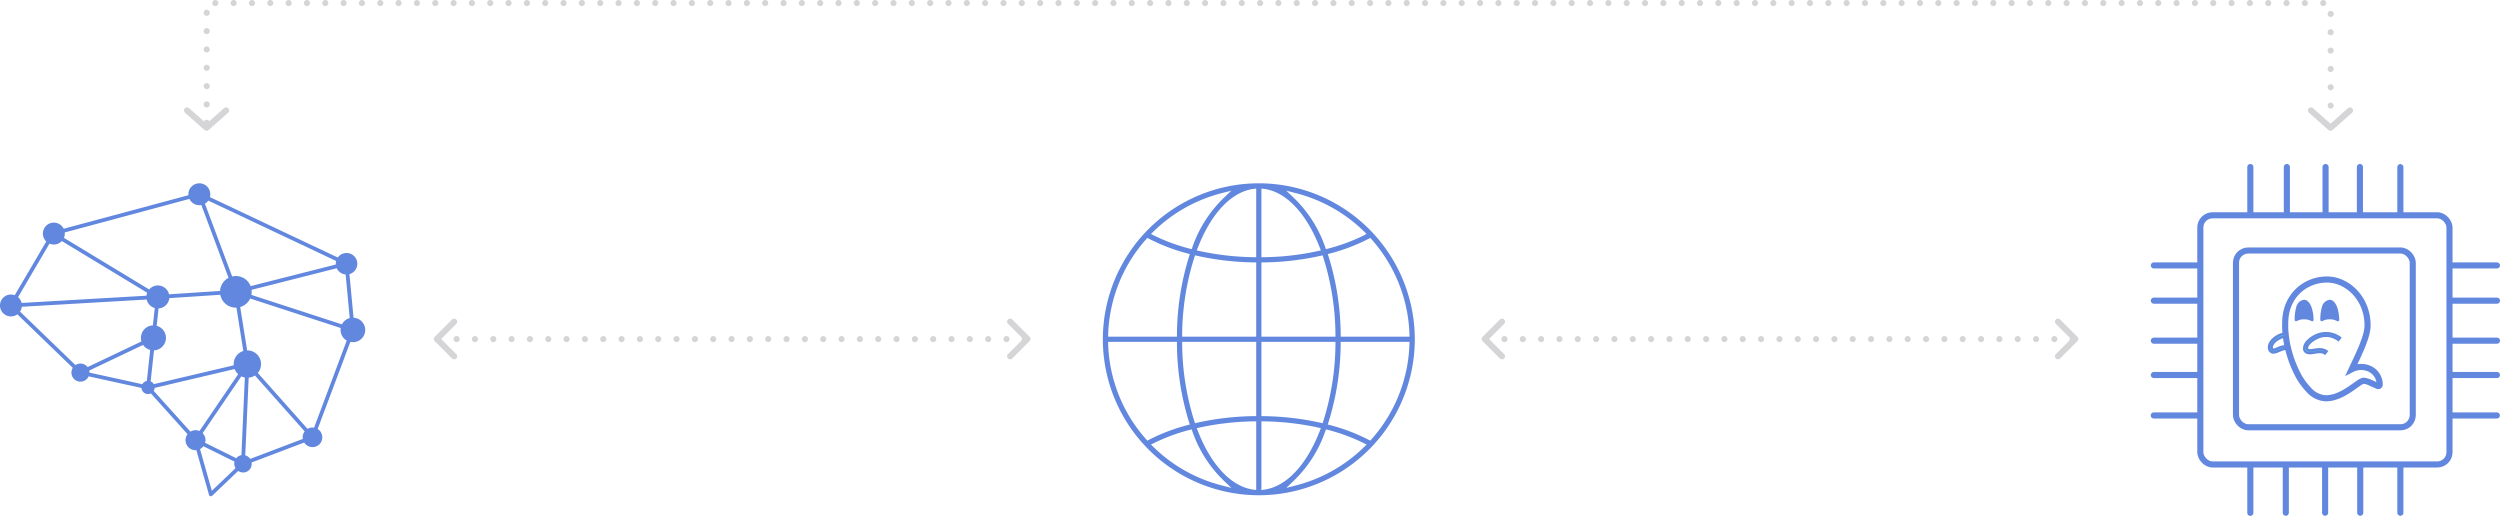 <svg xmlns="http://www.w3.org/2000/svg" width="818.34" height="168.868" viewBox="0 0 818.34 168.868">
  <g id="社群崛起_让世界更美好" data-name="社群崛起，让世界更美好" transform="translate(-548 -3102)">
    <g id="组_21408" data-name="组 21408">
      <g id="组_64" data-name="组 64" transform="translate(306 1046)">
        <path id="路径_108" data-name="路径 108" d="M733.467,2163.4H927.947" transform="translate(-5 3.597)" fill="none" stroke="#d5d5d7" stroke-linecap="round" stroke-width="2" stroke-dasharray="0 6"/>
        <path id="路径_109" data-name="路径 109" d="M794.8,2151.8v8h8" transform="translate(1693.202 77.745) rotate(45)" fill="none" stroke="#d5d5d7" stroke-linecap="round" stroke-linejoin="round" stroke-width="2"/>
        <path id="路径_110" data-name="路径 110" d="M0,8V0H8" transform="translate(921.314 2166.957) rotate(135)" fill="none" stroke="#d5d5d7" stroke-linecap="round" stroke-linejoin="round" stroke-width="2"/>
      </g>
      <g id="组_70" data-name="组 70" transform="translate(-37 1046)">
        <path id="路径_108-2" data-name="路径 108" d="M733.467,2163.4H927.947" transform="translate(-5 3.597)" fill="none" stroke="#d5d5d7" stroke-linecap="round" stroke-width="2" stroke-dasharray="0 6"/>
        <path id="路径_109-2" data-name="路径 109" d="M794.8,2151.8v8h8" transform="translate(1693.202 77.745) rotate(45)" fill="none" stroke="#d5d5d7" stroke-linecap="round" stroke-linejoin="round" stroke-width="2"/>
        <path id="路径_110-2" data-name="路径 110" d="M0,8V0H8" transform="translate(921.314 2166.957) rotate(135)" fill="none" stroke="#d5d5d7" stroke-linecap="round" stroke-linejoin="round" stroke-width="2"/>
      </g>
      <g id="组_63" data-name="组 63" transform="translate(-38.281 936)">
        <path id="路径_108-3" data-name="路径 108" d="M658.2,2202.59V2163.4h695.242v39.188" transform="translate(-4.256 3.597)" fill="none" stroke="#d5d5d7" stroke-linecap="round" stroke-width="2" stroke-dasharray="0 6"/>
        <path id="路径_109-3" data-name="路径 109" d="M0,0,.522,8.522l8.522.522" transform="translate(647.5 2202.157) rotate(-45)" fill="none" stroke="#d5d5d7" stroke-linecap="round" stroke-linejoin="round" stroke-width="2"/>
        <path id="路径_110-3" data-name="路径 110" d="M-.251,8.793.271.271,8.793-.251" transform="translate(1349.137 2208.197) rotate(-135)" fill="none" stroke="#d5d5d7" stroke-linecap="round" stroke-linejoin="round" stroke-width="2"/>
      </g>
    </g>
    <g id="精神_秘密数据" data-name="精神：秘密数据">
      <g id="精神_秘密数据-2" data-name="精神：秘密数据" transform="translate(1540.089 3595.489)">
        <path id="路径_107" data-name="路径 107" d="M157.318,204.983l-1.345-14.277a3.525,3.525,0,1,0-3.817-5.442L110.3,165.5a3.585,3.585,0,1,0-7.045-.939c0,.105.007.208.015.31L62.433,175.849a3.584,3.584,0,1,0-5.695,4.166L46.419,197.6a3.586,3.586,0,1,0,.858,6.263l18.142,17.517a2.952,2.952,0,1,0,5.192,2.783l17.287,3.8a2.152,2.152,0,0,0,3.079,1.794L102.984,243.1a3.258,3.258,0,0,0,2.607,5.232c.092,0,.178-.02.267-.027l4.151,14.658a.629.629,0,0,0,.439.435.645.645,0,0,0,.165.022.624.624,0,0,0,.433-.174l8.508-8.126a2.8,2.8,0,0,0,4.38-2.764l17.232-6.537a3.206,3.206,0,1,0,4.407-4.423l10.693-28.513a4,4,0,1,0,1.053-7.9Zm-36.7,44.971a2.829,2.829,0,0,0-1.693,1.007l-10.193-5.044a3.179,3.179,0,0,0-.818-3.156l12.668-18.6a4.447,4.447,0,0,0,1.154.385ZM92.216,227.935l26.174-6.161a4.477,4.477,0,0,0,1.158,1.681l-12.668,18.6a3.222,3.222,0,0,0-2.963.209L91.909,228.921A2.148,2.148,0,0,0,92.216,227.935Zm25.865-7.788c0,.137.009.272.02.405l-26.173,6.161A2.175,2.175,0,0,0,90.9,225.8L92,215.658a4.092,4.092,0,0,0,.872-8.042l.616-5.683a3.764,3.764,0,0,0,3.523-3.371l16.694-1.1a5.177,5.177,0,0,0,5.086,4.216c.064,0,.125-.007.188-.009l2.26,14.192A4.482,4.482,0,0,0,118.081,220.147Zm-50.152-.172a2.942,2.942,0,0,0-1.643.5L48.151,202.966a3.563,3.563,0,0,0,.583-1.579L89.6,199.019a3.767,3.767,0,0,0,2.644,2.78l-.616,5.683a4.089,4.089,0,0,0-3.737,5.26L70.259,221.13A2.941,2.941,0,0,0,67.929,219.975Zm56-24.126,27.888-7.076a3.525,3.525,0,0,0,2.907,2.051l1.345,14.276a4,4,0,0,0-2.562,2.048L123.876,197.5a4.956,4.956,0,0,0,.052-1.648Zm27.692-9.45a3.5,3.5,0,0,0-.124.913c0,.082.007.163.012.244l-27.889,7.076a5.149,5.149,0,0,0-6.035-3.159l-8.914-23.831a3.585,3.585,0,0,0,1.1-1.01ZM103.6,166.08a3.565,3.565,0,0,0,3.892,2l8.912,23.828a5.174,5.174,0,0,0-2.776,4.3l-16.7,1.1a3.761,3.761,0,0,0-6.511-1.589l-27.9-16.889a3.59,3.59,0,0,0,.285-1.4,3.55,3.55,0,0,0-.019-.371ZM57.783,180.714a3.577,3.577,0,0,0,4.043-.834l27.943,16.913a3.734,3.734,0,0,0-.243.973l-40.865,2.368a3.579,3.579,0,0,0-1.159-1.9ZM70.8,222.262l17.625-8.386a4.1,4.1,0,0,0,2.327,1.647l-1.1,10.141a2.169,2.169,0,0,0-1.489,1.076l-17.279-3.8v-.008A2.944,2.944,0,0,0,70.8,222.262Zm40.128,39.358-3.866-13.652a3.279,3.279,0,0,0,1.113-.924l10.186,5.042a2.726,2.726,0,0,0,.327,2.123Zm12.566-10.44a2.844,2.844,0,0,0-1.623-1.163l1.118-25.411a4.452,4.452,0,0,0,2.046-.727l16.286,18.312a3.031,3.031,0,0,0-.6,2.456Zm20.9-10.221a3.223,3.223,0,0,0-.516-.052,3.182,3.182,0,0,0-1.616.451l-16.288-18.315a4.478,4.478,0,0,0-3.416-7.375c-.026,0-.051,0-.077,0l-2.261-14.192a5.183,5.183,0,0,0,3.261-2.788l29.635,9.654a3.947,3.947,0,0,0-.054.624,3.994,3.994,0,0,0,2.024,3.474Z" transform="translate(-1033.677 -594.46)" fill="#6287de"/>
      </g>
    </g>
    <g id="现实_秘密社群" data-name="现实：秘密社群">
      <path id="现实_秘密社群-2" data-name="现实：秘密社群" d="M-321.881-448.472a51.115,51.115,0,0,0-51.057,51.057,51.115,51.115,0,0,0,51.057,51.058,51.115,51.115,0,0,0,51.058-51.058A51.115,51.115,0,0,0-321.881-448.472ZM-356.3-432.741a49.4,49.4,0,0,1,22.175-12.485l3.245-.835-2.418,2.319a40.887,40.887,0,0,0-10.291,16.066l-.265.766-.786-.2a60.8,60.8,0,0,1-11.432-4.216l-1.12-.546Zm-14.891,33.565a49.245,49.245,0,0,1,12.361-30.909l.452-.509.606.31a61.23,61.23,0,0,0,12.42,4.743l.889.233-.272.878a87.69,87.69,0,0,0-3.944,25.292l-.007.871H-371.22Zm12.812,34.938-.452-.509a49.245,49.245,0,0,1-12.361-30.909l-.032-.909h22.534l.007.871a87.688,87.688,0,0,0,3.943,25.3l.272.878-.889.232a61.111,61.111,0,0,0-12.417,4.739Zm24.254,14.632A49.4,49.4,0,0,1-356.3-362.088l-.892-.871,1.12-.547a60.814,60.814,0,0,1,11.429-4.216l.784-.2.265.766A40.893,40.893,0,0,0-333.3-351.09l2.419,2.319Zm11.389,1.541-1-.142c-7.146-1.015-13.738-8-18.085-19.157l-.374-.96,1.007-.217a89.48,89.48,0,0,1,17.563-2l.891-.013Zm0-24.2-.866.011a90.96,90.96,0,0,0-18.39,2.135l-.786.174-.241-.768a86.083,86.083,0,0,1-3.956-24.965l-.009-.887h24.249Zm0-26.006h-24.249l.009-.887a86.068,86.068,0,0,1,3.957-24.965l.241-.768.786.174a90.944,90.944,0,0,0,18.389,2.136l.866.012Zm0-26-.891-.013a89.469,89.469,0,0,1-17.563-2l-1.007-.217.374-.96c4.346-11.16,10.938-18.144,18.085-19.159l1-.142Zm37.352-6.319.452.509a49.24,49.24,0,0,1,12.359,30.909l.032.909-22.534,0-.007-.871a87.679,87.679,0,0,0-3.942-25.292l-.272-.878.889-.233a61.17,61.17,0,0,0,12.419-4.739Zm-24.258-14.632a49.4,49.4,0,0,1,22.171,12.481l.842.822-1.085.6a60.734,60.734,0,0,1-11.414,4.208l-.785.2-.265-.766a40.889,40.889,0,0,0-10.291-16.067l-2.418-2.319Zm-11.388-1.541,1,.142c7.146,1.015,13.738,8,18.085,19.157l.374.96-1.007.217a87.148,87.148,0,0,1-17.344,2h-1.109Zm0,24.2.866-.012a90.957,90.957,0,0,0,18.39-2.136l.786-.174.241.768a86.09,86.09,0,0,1,3.956,24.965l.009.887h-24.249Zm0,26.005h24.247l-.009.887a86.075,86.075,0,0,1-3.957,24.964l-.241.768-.786-.174a90.942,90.942,0,0,0-18.389-2.136l-.866-.012Zm-.051,48.5.051-1.06v-21.439l.891.013a89.481,89.481,0,0,1,17.563,2l1.007.218-.374.96c-4.348,11.159-10.94,18.141-18.086,19.156Zm33.6-14.03A49.393,49.393,0,0,1-309.638-349.6l-3.247.837,2.42-2.321a40.884,40.884,0,0,0,10.291-16.066l.265-.766.79.188a60.787,60.787,0,0,1,11.418,4.225l1.12.546Zm14.9-33.564a49.244,49.244,0,0,1-12.361,30.909l-.452.509-.606-.31a61.227,61.227,0,0,0-12.419-4.743l-.889-.233.272-.878a87.689,87.689,0,0,0,3.944-25.292l.007-.871h22.534Z" transform="translate(1281.938 3610.472)" fill="#6287de"/>
    </g>
    <g id="数字_秘密世界_" data-name="数字：秘密世界  ">
      <g id="数字_秘密世界_2" data-name="数字：秘密世界  " transform="translate(-399.646 2429.173)">
        <rect id="矩形_50" data-name="矩形 50" width="81.56" height="81.56" rx="4" transform="translate(1667.894 743.3)" fill="none" stroke="#6287de" stroke-linecap="round" stroke-miterlimit="10" stroke-width="2"/>
        <line id="直线_28" data-name="直线 28" y1="14.946" transform="translate(1684.263 727.5)" fill="none" stroke="#6287de" stroke-linecap="round" stroke-miterlimit="10" stroke-width="2"/>
        <line id="直线_29" data-name="直线 29" y1="14.946" transform="translate(1696.219 727.5)" fill="none" stroke="#6287de" stroke-linecap="round" stroke-miterlimit="10" stroke-width="2"/>
        <line id="直线_30" data-name="直线 30" y1="14.946" transform="translate(1708.887 727.5)" fill="none" stroke="#6287de" stroke-linecap="round" stroke-miterlimit="10" stroke-width="2"/>
        <line id="直线_31" data-name="直线 31" y1="14.946" transform="translate(1720.132 727.5)" fill="none" stroke="#6287de" stroke-linecap="round" stroke-miterlimit="10" stroke-width="2"/>
        <line id="直线_32" data-name="直线 32" y1="14.946" transform="translate(1733.37 727.536)" fill="none" stroke="#6287de" stroke-linecap="round" stroke-miterlimit="10" stroke-width="2"/>
        <line id="直线_33" data-name="直线 33" x2="14.946" transform="translate(1750.041 759.713)" fill="none" stroke="#6287de" stroke-linecap="round" stroke-miterlimit="10" stroke-width="2"/>
        <line id="直线_34" data-name="直线 34" x2="14.946" transform="translate(1750.041 771.243)" fill="none" stroke="#6287de" stroke-linecap="round" stroke-miterlimit="10" stroke-width="2"/>
        <line id="直线_35" data-name="直线 35" x2="14.946" transform="translate(1750.041 784.338)" fill="none" stroke="#6287de" stroke-linecap="round" stroke-miterlimit="10" stroke-width="2"/>
        <line id="直线_36" data-name="直线 36" x2="14.946" transform="translate(1750.041 795.582)" fill="none" stroke="#6287de" stroke-linecap="round" stroke-miterlimit="10" stroke-width="2"/>
        <line id="直线_37" data-name="直线 37" x2="14.946" transform="translate(1750.006 808.82)" fill="none" stroke="#6287de" stroke-linecap="round" stroke-miterlimit="10" stroke-width="2"/>
        <line id="直线_38" data-name="直线 38" x2="14.946" transform="translate(1652.681 759.713)" fill="none" stroke="#6287de" stroke-linecap="round" stroke-miterlimit="10" stroke-width="2"/>
        <line id="直线_39" data-name="直线 39" x2="14.946" transform="translate(1652.681 771.243)" fill="none" stroke="#6287de" stroke-linecap="round" stroke-miterlimit="10" stroke-width="2"/>
        <line id="直线_40" data-name="直线 40" x2="14.946" transform="translate(1652.681 784.338)" fill="none" stroke="#6287de" stroke-linecap="round" stroke-miterlimit="10" stroke-width="2"/>
        <line id="直线_41" data-name="直线 41" x2="14.946" transform="translate(1652.681 795.582)" fill="none" stroke="#6287de" stroke-linecap="round" stroke-miterlimit="10" stroke-width="2"/>
        <line id="直线_42" data-name="直线 42" x2="14.946" transform="translate(1652.646 808.82)" fill="none" stroke="#6287de" stroke-linecap="round" stroke-miterlimit="10" stroke-width="2"/>
        <line id="直线_43" data-name="直线 43" y1="14.946" transform="translate(1733.37 825.714)" fill="none" stroke="#6287de" stroke-linecap="round" stroke-miterlimit="10" stroke-width="2"/>
        <line id="直线_44" data-name="直线 44" y1="14.946" transform="translate(1720.239 825.714)" fill="none" stroke="#6287de" stroke-linecap="round" stroke-miterlimit="10" stroke-width="2"/>
        <line id="直线_45" data-name="直线 45" y1="14.946" transform="translate(1708.745 825.714)" fill="none" stroke="#6287de" stroke-linecap="round" stroke-miterlimit="10" stroke-width="2"/>
        <line id="直线_46" data-name="直线 46" y1="14.946" transform="translate(1695.872 825.714)" fill="none" stroke="#6287de" stroke-linecap="round" stroke-miterlimit="10" stroke-width="2"/>
        <line id="直线_47" data-name="直线 47" y1="14.946" transform="translate(1684.263 825.749)" fill="none" stroke="#6287de" stroke-linecap="round" stroke-miterlimit="10" stroke-width="2"/>
        <rect id="矩形_51" data-name="矩形 51" width="57.861" height="57.861" rx="4" transform="translate(1679.566 754.829)" fill="none" stroke="#6287de" stroke-linecap="round" stroke-miterlimit="10" stroke-width="2"/>
        <path id="路径_947" data-name="路径 947" d="M1704.046,793.477a37.525,37.525,0,0,0,2.624,7.261,22.35,22.35,0,0,0,4.265,6.2,7.871,7.871,0,0,0,5.357,2.554c3.019,0,5.73-1.5,7.91-2.954,1.09-.727,2.051-1.446,2.829-1.975a4.709,4.709,0,0,1,1.629-.814,6.579,6.579,0,0,1,2.195.621c.847.36,1.734.8,2.5,1.1a.464.464,0,0,0,.607-.4,5.707,5.707,0,0,0-3.658-5.384,6.771,6.771,0,0,0-5.522.318c1-2.147,2.135-4.462,3.12-6.806,1.167-2.78,2.085-5.446,2.085-7.564,0-9.056-6.795-15.02-13.253-15.02-7.281,0-13.68,5.514-13.694,14.108v.027a25.842,25.842,0,0,0,.11,3.549l.1.884c.133,1.081.308,2.183.552,3.285Z" transform="translate(-7.353 -6.293)" fill="none" stroke="#6287de" stroke-linecap="round" stroke-miterlimit="10" stroke-width="2"/>
        <path id="路径_948" data-name="路径 948" d="M1702.9,795.491a6.613,6.613,0,0,0-3.368.759,4.332,4.332,0,0,1-1.395.4c-.628-.389-.484-1.188-.207-1.712a4.769,4.769,0,0,1,1.118-1.311,7.6,7.6,0,0,1,3.3-1.422l-.1-.884a6.824,6.824,0,0,0-3.769,1.629,5.555,5.555,0,0,0-1.325,1.56c-.542,1.2-.5,2.645.938,3.023a4.325,4.325,0,0,0,1.781-.47c1.019-.377,2.291-1.055,3.271-.565Z" transform="translate(-6.45 -9.316)" fill="#4dd0e2" stroke="#6287de" stroke-linecap="round" stroke-miterlimit="10" stroke-width="0.8"/>
        <path id="路径_949" data-name="路径 949" d="M1717,780.777a3.056,3.056,0,0,1,2.582-2.4c1.18.022,1.971,1.279,2.4,2.388a13.01,13.01,0,0,1,.691,4.239.467.467,0,0,1-.691.359,4.621,4.621,0,0,0-2.4-.58,4.678,4.678,0,0,0-2.416.58.466.466,0,0,1-.676-.359A14.614,14.614,0,0,1,1717,780.777Z" transform="translate(-9.319 -7.426)" fill="#6287de"/>
        <path id="路径_950" data-name="路径 950" d="M1707.34,785.36a.466.466,0,0,1-.677-.359,14.614,14.614,0,0,1,.511-4.225,3.056,3.056,0,0,1,2.582-2.4c1.18.022,1.971,1.279,2.4,2.388a13.038,13.038,0,0,1,.69,4.239.466.466,0,0,1-.69.359,4.627,4.627,0,0,0-2.4-.58A4.674,4.674,0,0,0,1707.34,785.36Z" transform="translate(-7.885 -7.426)" fill="#6287de"/>
        <path id="路径_951" data-name="路径 951" d="M1721.5,793.4a6.648,6.648,0,0,0-7.205-.566,8.01,8.01,0,0,0-2.443,1.808c-.573.668-1.094,1.632-.111,2.14a4.663,4.663,0,0,0,1.56-.084c1.465-.244,2.958-.5,4.334.429l-.552.689c-.942-.728-2.423-.432-3.631-.248a4.953,4.953,0,0,1-1.919.082c-1.926-.5-1.194-2.555-.345-3.589a8.8,8.8,0,0,1,2.719-2.016,7.786,7.786,0,0,1,8.131.649Z" transform="translate(-8.417 -9.298)" fill="#4dd0e2" stroke="#6287de" stroke-linecap="round" stroke-miterlimit="10" stroke-width="0.8"/>
      </g>
    </g>
  </g>
</svg>

